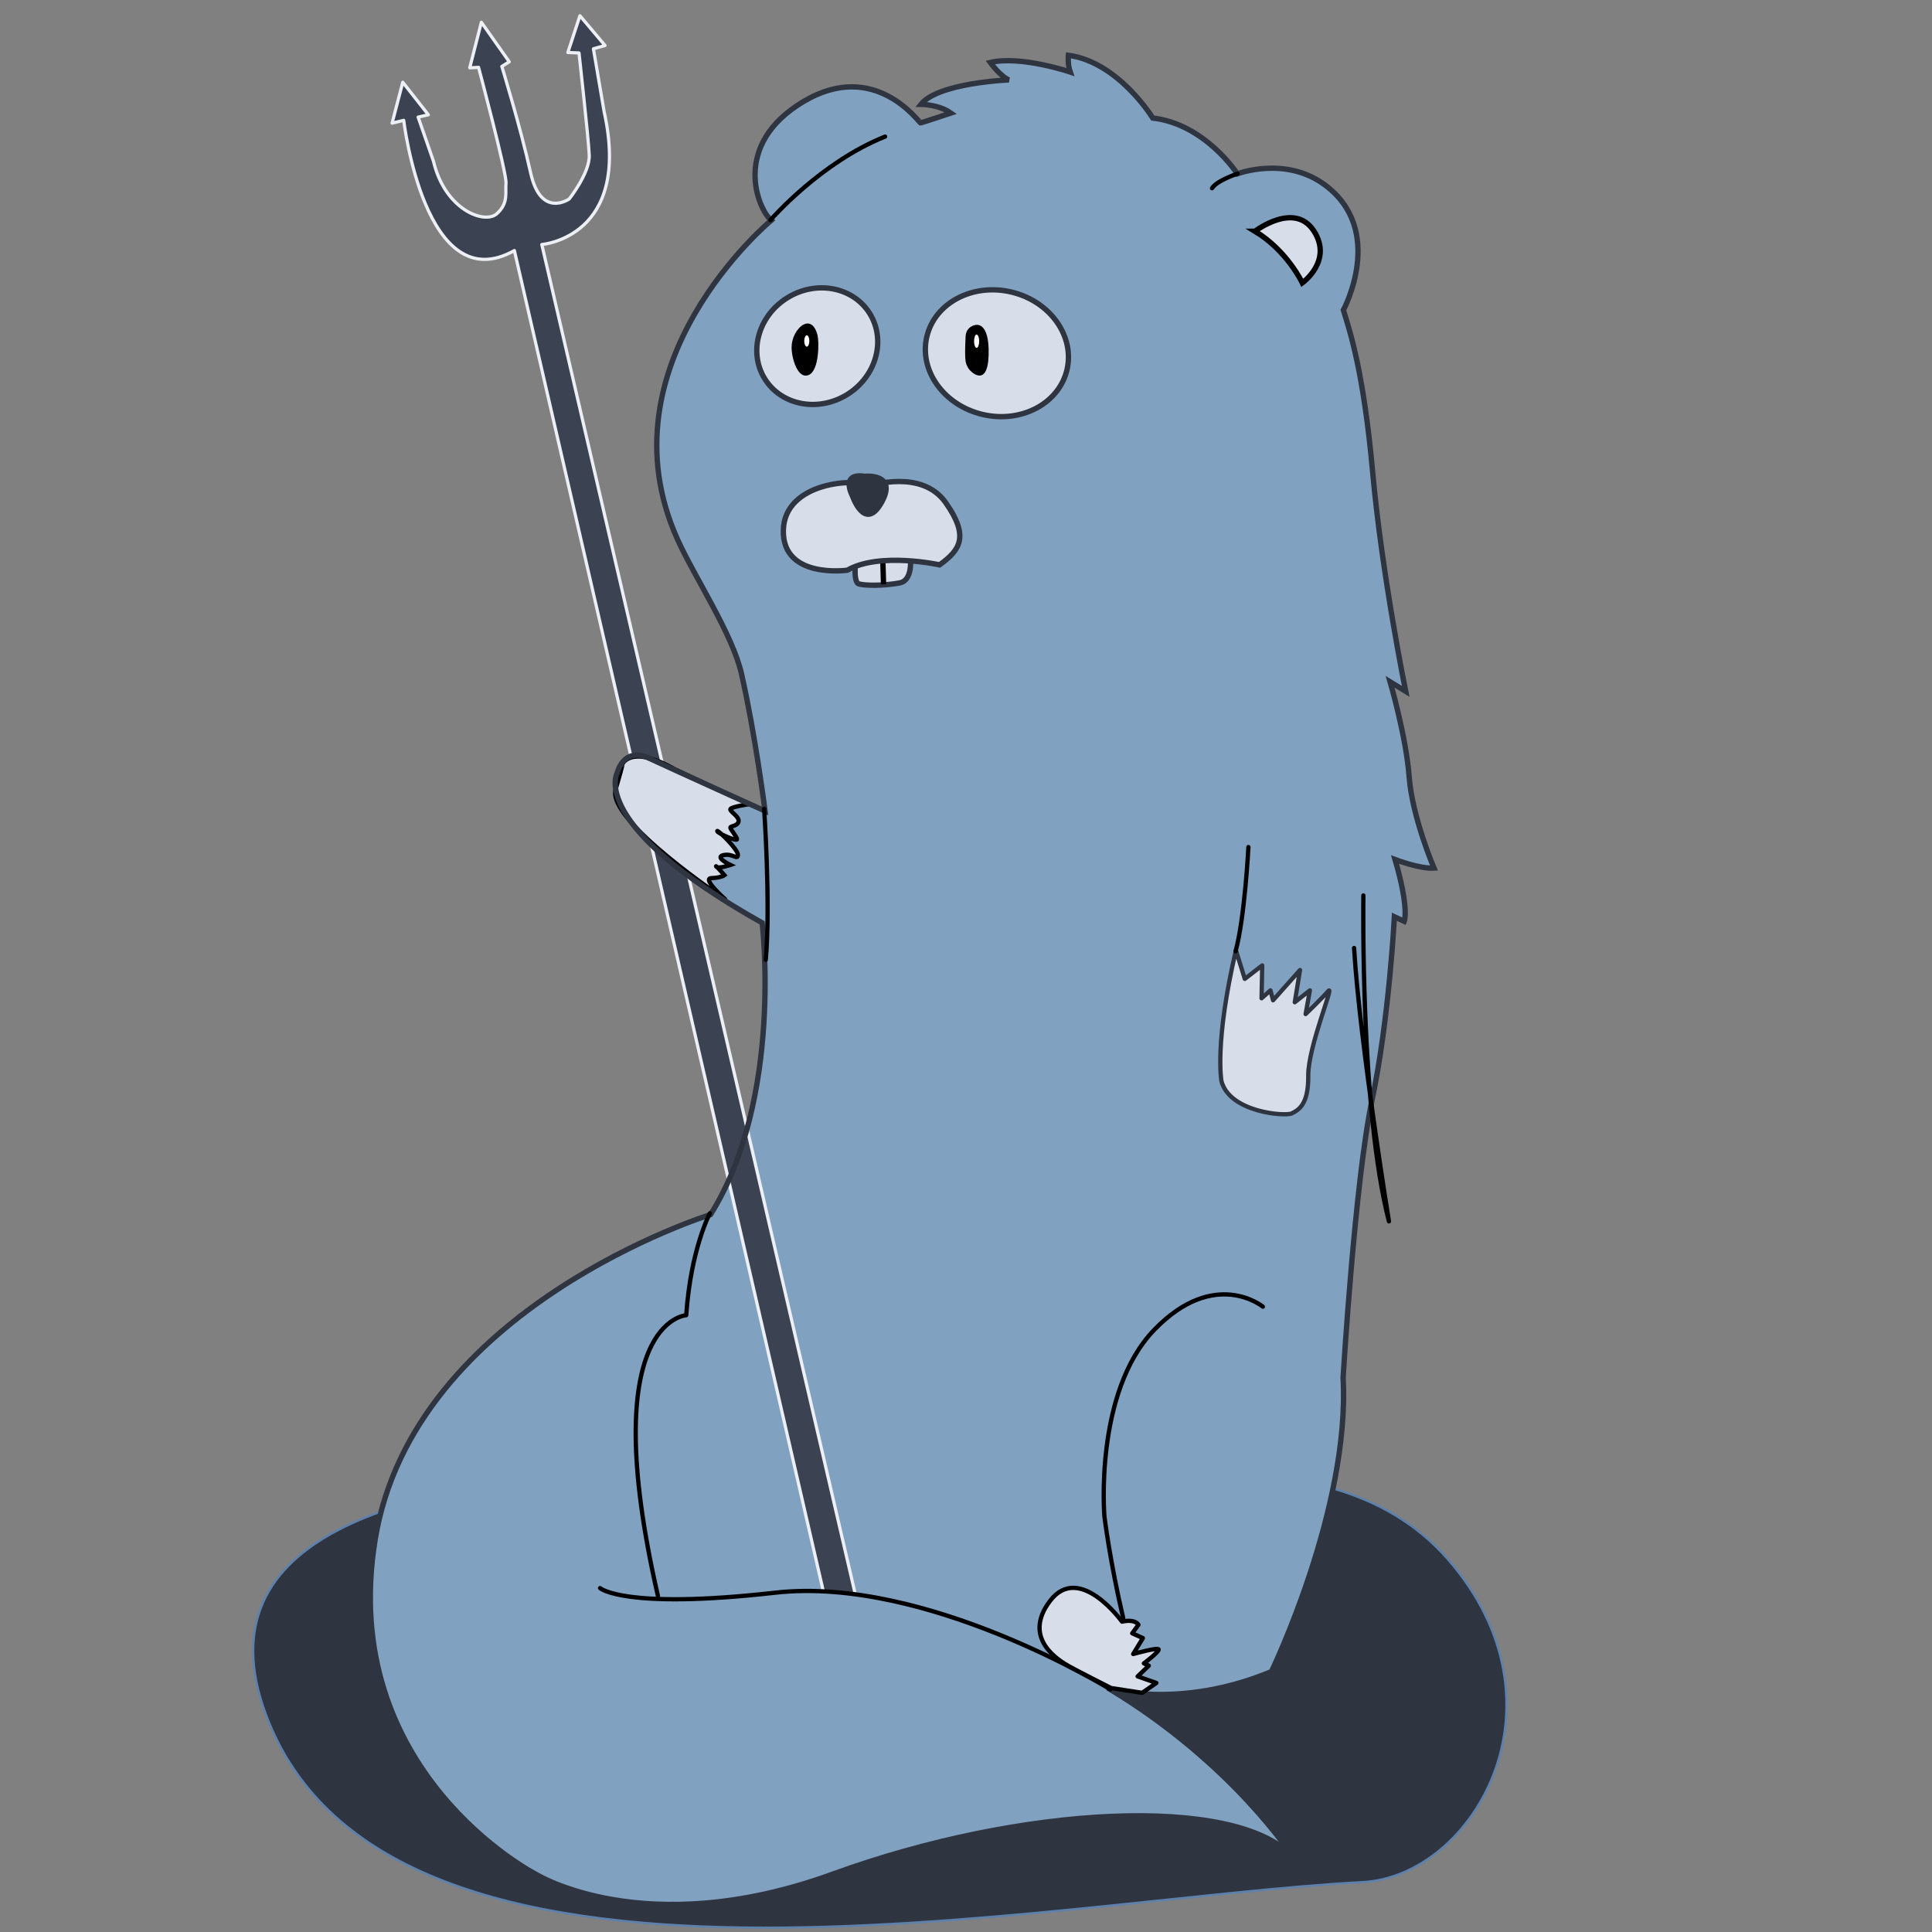 <?xml version="1.0" encoding="UTF-8" standalone="no"?>
<!-- Created with Inkscape (http://www.inkscape.org/) -->

<svg
   width="512"
   height="512"
   viewBox="0 0 512 512"
   version="1.1"
   id="svg1"
   xml:space="preserve"
   inkscape:version="1.4.2 (ebf0e940d0, 2025-05-08)"
   sodipodi:docname="GoToHell-Icon-small.svg"
   xmlns:inkscape="http://www.inkscape.org/namespaces/inkscape"
   xmlns:sodipodi="http://sodipodi.sourceforge.net/DTD/sodipodi-0.dtd"
   xmlns="http://www.w3.org/2000/svg"
   xmlns:svg="http://www.w3.org/2000/svg"><rect x="0" y="0" width="512" height="512" fill="#808080" stroke="none"/><sodipodi:namedview
     id="namedview1"
     pagecolor="#ffffff"
     bordercolor="#999999"
     borderopacity="1"
     inkscape:showpageshadow="2"
     inkscape:pageopacity="0"
     inkscape:pagecheckerboard="0"
     inkscape:deskcolor="#d1d1d1"
     inkscape:document-units="px"
     inkscape:zoom="1.4375"
     inkscape:cx="-264.69565"
     inkscape:cy="215.65217"
     inkscape:window-width="3348"
     inkscape:window-height="1388"
     inkscape:window-x="0"
     inkscape:window-y="0"
     inkscape:window-maximized="1"
     inkscape:current-layer="svg1" /><defs
     id="defs1"><inkscape:path-effect
       effect="fillet_chamfer"
       id="path-effect14"
       is_visible="true"
       lpeversion="1"
       nodesatellites_param="F,0,0,1,0,0,0,1 @ F,0,0,1,0,0,0,1 @ F,0,0,1,0,0,0,1 @ F,0,0,1,0,0,0,1 @ F,0,0,1,0,0,0,1 @ F,0,0,1,0,0,0,1 @ F,0,0,1,0,0,0,1 @ F,0,0,1,0,0,0,1 @ F,0,0,1,0,0,0,1 @ F,0,0,1,0,0,0,1 @ F,0,0,1,0,0,0,1 @ F,0,0,1,0,0,0,1 @ F,0,0,1,0,0,0,1 @ F,0,0,1,0,0,0,1 @ F,0,0,1,0,0,0,1 @ F,0,0,1,0,0,0,1 @ F,0,0,1,0,0,0,1 @ F,0,0,1,0,0,0,1 @ F,0,0,1,0,0,0,1 @ F,0,0,1,0,0,0,1 @ F,0,0,1,0,0,0,1 @ F,0,0,1,0,0,0,1 @ F,0,0,1,0,0,0,1 @ F,0,0,1,0,0,0,1 @ F,0,0,1,0,0,0,1 @ F,0,0,1,0,14.063,0,1 @ F,0,0,1,0,0,0,1 @ F,0,0,1,0,0,0,1 @ F,0,0,1,0,0,0,1 @ F,0,0,1,0,0,0,1 @ F,0,0,1,0,0,0,1 @ F,0,0,1,0,0,0,1 @ F,0,0,1,0,0,0,1 @ F,0,0,1,0,0,0,1 @ F,0,0,1,0,0,0,1"
       radius="0"
       unit="px"
       method="auto"
       mode="F"
       chamfer_steps="1"
       flexible="false"
       use_knot_distance="true"
       apply_no_radius="true"
       apply_with_radius="true"
       only_selected="false"
       hide_knots="false" /><inkscape:path-effect
       effect="fillet_chamfer"
       id="path-effect2"
       is_visible="true"
       lpeversion="1"
       nodesatellites_param="F,0,0,1,0,0,0,1 @ F,0,0,1,0,0,0,1 @ F,0,0,1,0,0,0,1 @ F,0,0,1,0,0,0,1 @ F,0,0,1,0,0,0,1 @ F,0,0,1,0,0,0,1 @ F,0,0,1,0,0,0,1 @ F,0,0,1,0,0,0,1 @ F,0,0,1,0,0,0,1 @ F,0,0,1,0,0,0,1 @ F,0,0,1,0,0,0,1 @ F,0,0,1,0,0,0,1 @ F,0,0,1,0,0,0,1 @ F,0,0,1,0,0,0,1 @ F,0,0,1,0,0,0,1 @ F,0,0,1,0,0,0,1 @ F,0,0,1,0,0,0,1 @ F,0,0,1,0,0,0,1 @ F,0,0,1,0,0,0,1 @ F,0,0,1,0,0,0,1 @ F,0,0,1,0,0,0,1 @ F,0,0,1,0,0,0,1 @ F,0,0,1,0,0,0,1 @ F,0,0,1,0,0,0,1 @ F,0,0,1,0,0,0,1 @ F,0,0,1,0,14.063,0,1 @ F,0,0,1,0,0,0,1 @ F,0,0,1,0,0,0,1 @ F,0,0,1,0,0,0,1 @ F,0,0,1,0,0,0,1 @ F,0,0,1,0,0,0,1 @ F,0,0,1,0,0,0,1 @ F,0,0,1,0,0,0,1 @ F,0,0,1,0,0,0,1 @ F,0,0,1,0,0,0,1"
       radius="0"
       unit="px"
       method="auto"
       mode="F"
       chamfer_steps="1"
       flexible="false"
       use_knot_distance="true"
       apply_no_radius="true"
       apply_with_radius="true"
       only_selected="false"
       hide_knots="false" /><inkscape:path-effect
       effect="fillet_chamfer"
       id="path-effect1"
       is_visible="true"
       lpeversion="1"
       nodesatellites_param="F,0,0,1,0,0,0,1 @ F,0,0,1,0,0,0,1 @ F,0,0,1,0,0,0,1 @ F,0,0,1,0,0,0,1 @ F,0,0,1,0,0,0,1 @ F,0,0,1,0,0,0,1 @ F,0,0,1,0,0,0,1 @ F,0,0,1,0,0,0,1 @ F,0,0,1,0,0,0,1 @ F,0,0,1,0,0,0,1 @ F,0,0,1,0,0,0,1 @ F,0,0,1,0,0,0,1 @ F,0,0,1,0,0,0,1 @ F,0,0,1,0,0,0,1 @ F,0,0,1,0,0,0,1 @ F,0,0,1,0,0,0,1 @ F,0,0,1,0,0,0,1 @ F,0,0,1,0,0,0,1 @ F,0,0,1,0,0,0,1 @ F,0,0,1,0,0,0,1 @ F,0,0,1,0,0,0,1 @ F,0,0,1,0,0,0,1 @ F,0,0,1,0,0,0,1 @ F,0,0,1,0,0,0,1 @ F,0,0,1,0,0,0,1 @ F,0,0,1,0,0,0,1"
       radius="0"
       unit="px"
       method="auto"
       mode="F"
       chamfer_steps="1"
       flexible="false"
       use_knot_distance="true"
       apply_no_radius="true"
       apply_with_radius="true"
       only_selected="false"
       hide_knots="false" /></defs><g
     inkscape:groupmode="layer"
     id="layer16"
     inkscape:label="Gate"
     style="display:none;opacity:1;stroke:#2e3440;stroke-opacity:1"><g
       inkscape:groupmode="layer"
       id="layer18"
       inkscape:label="Background"
       style="display:inline"><path
         style="opacity:1;fill:#2e3440;fill-opacity:1;stroke:#5e81ac;stroke-width:0.1;stroke-linecap:round;stroke-linejoin:round;stroke-opacity:1"
         d="m 159.304,56.696 c 0,-1.391 99.478,-29.913 99.478,-29.913 l 116.87,36.174 41.391,97.391 -16,295.652 -300.174,-4.87 c 0,0 0,-119.304 0.696,-131.13 0.696,-11.826 2.783,-236.174 2.783,-236.174 z"
         id="path29"
         sodipodi:nodetypes="ccccccscc" /></g><g
       inkscape:groupmode="layer"
       id="layer11"
       inkscape:label="Inner Gate"
       style="display:inline;opacity:1;stroke:#b48ead;stroke-width:0.7;stroke-dasharray:none;stroke-opacity:1"><path
         style="opacity:1;fill:none;fill-opacity:1;stroke:#b48ead;stroke-width:0.7;stroke-dasharray:none;stroke-opacity:1"
         d="m 382.576,395.734 -4.55,-295.755 c 0,0 -53.74,-60.627 -124.328,-60.627 -70.588,0 -121.868,60.504 -121.868,60.504 L 128.14,396.964"
         id="path49" /><path
         style="opacity:1;fill:none;fill-opacity:1;stroke:#b48ead;stroke-width:0.7;stroke-dasharray:none;stroke-opacity:1"
         d="M 372.957,439.565 371.436,99.776 c 0,0 -66.335,-53.046 -117.615,-53.046 -51.281,0 -115.474,54.724 -115.474,54.724 l -2.091,339.165"
         id="path50"
         sodipodi:nodetypes="ccscc" /><path
         style="opacity:1;fill:none;fill-opacity:1;stroke:#b48ead;stroke-width:0.7;stroke-dasharray:none;stroke-opacity:1"
         d="m 366.097,96.167 c -1.107,0 -51.895,-5.78 -63.701,-37.63"
         id="path51" /><path
         style="opacity:1;fill:none;fill-opacity:1;stroke:#b48ead;stroke-width:0.7;stroke-dasharray:none;stroke-opacity:1"
         d="m 318.26,66.161 -11.437,0.615"
         id="path52" /><path
         style="opacity:1;fill:none;fill-opacity:1;stroke:#b48ead;stroke-width:0.7;stroke-dasharray:none;stroke-opacity:1"
         d="m 327.975,71.449 -9.223,7.133"
         id="path53" /><path
         style="opacity:1;fill:none;fill-opacity:1;stroke:#b48ead;stroke-width:0.7;stroke-dasharray:none;stroke-opacity:1"
         d="m 340.764,78.704 -0.615,10.699"
         id="path54" /><path
         style="opacity:1;fill:none;fill-opacity:1;stroke:#b48ead;stroke-width:0.7;stroke-dasharray:none;stroke-opacity:1"
         d="m 352.57,86.451 5.042,7.87"
         id="path55" /><path
         style="opacity:1;fill:none;fill-opacity:1;stroke:#b48ead;stroke-width:0.7;stroke-dasharray:none;stroke-opacity:1"
         d="m 253.575,33.572 -1.599,108.341"
         id="path56" /><path
         style="opacity:1;fill:none;fill-opacity:1;stroke:#b48ead;stroke-width:0.7;stroke-dasharray:none;stroke-opacity:1"
         d="m 217.912,140.806 c 0,-0.615 -15.003,-12.666 -5.042,-43.902 9.961,-31.236 39.844,-20.66 39.844,-20.66 0,0 26.44,-9.838 40.459,19.184 14.019,29.022 -6.026,46.362 -6.026,46.362"
         id="path57" /><path
         style="opacity:1;fill:none;fill-opacity:1;stroke:#b48ead;stroke-width:0.7;stroke-dasharray:none;stroke-opacity:1"
         d="m 260.584,133.305 c 0,0 -11.437,-14.019 -1.107,-22.136 10.33,-8.116 21.767,23.611 21.767,23.611"
         id="path58" /><path
         style="opacity:1;fill:none;fill-opacity:1;stroke:#b48ead;stroke-width:0.7;stroke-dasharray:none;stroke-opacity:1"
         d="m 225.167,135.764 c 0,0 3.522,-25.246 19.43,-22.996 12.175,1.722 -4.304,26.317 -4.304,26.317"
         id="path59"
         sodipodi:nodetypes="csc" /><path
         style="opacity:1;fill:none;fill-opacity:1;stroke:#b48ead;stroke-width:0.7;stroke-dasharray:none;stroke-opacity:1"
         d="m 242.999,112.03 c 0,0 9.469,-6.395 9.469,-15.372 0,0 0.615,6.887 6.149,14.019"
         id="path60" /><path
         style="opacity:1;fill:none;fill-opacity:1;stroke:#b48ead;stroke-width:0.7;stroke-dasharray:none;stroke-opacity:1"
         d="m 138.957,101.13 c 0,0 48.261,-3.13 67.826,-42.783"
         id="path61" /><path
         style="opacity:1;fill:none;fill-opacity:1;stroke:#b48ead;stroke-width:0.7;stroke-dasharray:none;stroke-opacity:1"
         d="m 181.043,71.652 11.13,5.913"
         id="path62" /><path
         style="opacity:1;fill:none;fill-opacity:1;stroke:#b48ead;stroke-width:0.7;stroke-dasharray:none;stroke-opacity:1"
         d="m 196.435,63.304 7.652,-0.783"
         id="path63" /><path
         style="opacity:1;fill:none;fill-opacity:1;stroke:#b48ead;stroke-width:0.7;stroke-dasharray:none;stroke-opacity:1"
         d="m 168.087,79.565 1.043,12.696"
         id="path64" /><path
         style="opacity:1;fill:none;fill-opacity:1;stroke:#b48ead;stroke-width:0.7;stroke-dasharray:none;stroke-opacity:1"
         d="m 156.261,87.652 -5.391,11.13"
         id="path65" /><path
         style="opacity:1;fill:none;fill-opacity:1;stroke:#b48ead;stroke-width:0.7;stroke-dasharray:none;stroke-opacity:1"
         d="m 209.565,112.87 c 0,0 -13.391,-24.783 -2,-54.87 0,0 1.13,12.696 13.043,24.087"
         id="path66" /><path
         style="opacity:1;fill:none;fill-opacity:1;stroke:#b48ead;stroke-width:0.7;stroke-dasharray:none;stroke-opacity:1"
         d="m 298,111.13 c 0,0 9.913,-20.348 3.304,-53.13 0,0 -3.913,17.13 -16.087,25.478"
         id="path67" /><path
         style="opacity:1;fill:none;fill-opacity:1;stroke:#b48ead;stroke-width:0.7;stroke-dasharray:none;stroke-opacity:1"
         d="m 262.957,47.478 c 0,0 -2.522,8.957 5.304,16 0,0 -5.478,3.913 -8.348,10.957"
         id="path68" /><path
         style="opacity:1;fill:none;fill-opacity:1;stroke:#b48ead;stroke-width:0.7;stroke-dasharray:none;stroke-opacity:1"
         d="m 268.174,63.478 c 0,0 22.087,4.087 26.348,8.696"
         id="path69" /><path
         style="opacity:1;fill:none;fill-opacity:1;stroke:#b48ead;stroke-width:0.7;stroke-dasharray:none;stroke-opacity:1"
         d="m 285.217,67.478 c 0,0 -5.217,-4.435 -5.217,-8.783 0,-4.348 5.391,-2.957 5.391,-2.957 0,0 2.957,0.348 3.304,3.739 0.348,3.391 -3.043,2.696 -3.043,2.696 0,0 -3.391,-1.043 -0.783,-3.565"
         id="path70" /><path
         style="opacity:1;fill:none;fill-opacity:1;stroke:#b48ead;stroke-width:0.7;stroke-dasharray:none;stroke-opacity:1"
         d="M 288.609,68.87 C 288.014,68.844 278.905,66.774 275.826,74 c 0,0 -0.087,5.391 4.957,3.217 5.043,-2.174 0.87,-4.348 0.87,-4.348 0,0 -2.609,-0.348 -3.043,1.217"
         id="path71"
         sodipodi:nodetypes="ccscc" /><path
         style="opacity:1;fill:none;fill-opacity:1;stroke:#b48ead;stroke-width:0.7;stroke-dasharray:none;stroke-opacity:1"
         d="m 243.652,47.304 c 0,0 2.435,8.087 -6.261,16.957 0,0 6.957,2.435 8.435,10.261"
         id="path72"
         sodipodi:nodetypes="ccc" /><path
         style="opacity:1;fill:none;fill-opacity:1;stroke:#b48ead;stroke-width:0.7;stroke-dasharray:none;stroke-opacity:1"
         d="m 237.391,64.348 c 0,0 -19.043,3.913 -23.913,7.913"
         id="path73" /><path
         style="opacity:1;fill:none;fill-opacity:1;stroke:#b48ead;stroke-width:0.7;stroke-dasharray:none;stroke-opacity:1"
         d="m 222.261,57.826 c 0,0 5.13,2.696 -0.609,4 -5.739,1.304 -2.435,-10.522 3.826,-5.652 6.261,4.87 -5.304,12.609 -5.304,12.609 0,0 11.217,-1.739 11.304,5.304 0.087,7.043 -9.652,1.043 -3.478,-1.13"
         id="path74" /><path
         style="opacity:1;fill:none;fill-opacity:1;stroke:#b48ead;stroke-width:0.7;stroke-dasharray:none;stroke-opacity:1"
         d="m 371.385,212.993 c 0,0 -30.498,-54.847 -0.492,-112.399"
         id="path75" /><path
         style="opacity:1;fill:none;fill-opacity:1;stroke:#b48ead;stroke-width:0.7;stroke-dasharray:none;stroke-opacity:1"
         d="M 371.217,134.174 363.391,118.696"
         id="path76" /><path
         style="opacity:1;fill:none;fill-opacity:1;stroke:#b48ead;stroke-width:0.7;stroke-dasharray:none;stroke-opacity:1"
         d="m 371.391,148.174 -12.696,-7.826"
         id="path77" /><path
         style="opacity:1;fill:none;fill-opacity:1;stroke:#b48ead;stroke-width:0.7;stroke-dasharray:none;stroke-opacity:1"
         d="m 371.304,158.174 -12.87,9.043"
         id="path78" /><path
         style="opacity:1;fill:none;fill-opacity:1;stroke:#b48ead;stroke-width:0.7;stroke-dasharray:none;stroke-opacity:1"
         d="m 371.391,176.783 -7.478,16.87"
         id="path79" /><path
         style="opacity:1;fill:none;fill-opacity:1;stroke:#b48ead;stroke-width:0.7;stroke-dasharray:none;stroke-opacity:1"
         d="m 372.369,437.914 c 0,0 -34.629,-57.393 -0.021,-121.914"
         id="path80" /><path
         style="opacity:1;fill:none;fill-opacity:1;stroke:#b48ead;stroke-width:0.7;stroke-dasharray:none;stroke-opacity:1"
         d="m 372.348,351.217 -9.565,-13.13"
         id="path81" /><path
         style="opacity:1;fill:none;fill-opacity:1;stroke:#b48ead;stroke-width:0.7;stroke-dasharray:none;stroke-opacity:1"
         d="m 372.261,365.217 -14.348,-4.957"
         id="path82" /><path
         style="opacity:1;fill:none;fill-opacity:1;stroke:#b48ead;stroke-width:0.7;stroke-dasharray:none;stroke-opacity:1"
         d="m 372.261,377.478 -14.87,5.652"
         id="path83" /><path
         style="opacity:1;fill:none;fill-opacity:1;stroke:#b48ead;stroke-width:0.7;stroke-dasharray:none;stroke-opacity:1"
         d="m 372.435,394.087 -9.739,18.87"
         id="path84" /><path
         style="opacity:1;fill:none;fill-opacity:1;stroke:#b48ead;stroke-width:0.7;stroke-dasharray:none;stroke-opacity:1"
         d="m 136.01,437.422 c 0,0 33.555,-76.727 1.381,-108.553 0,0 40.87,-55.826 0.522,-105.565 0,0 36.174,-52 0.522,-122.087"
         id="path85" /><path
         style="opacity:1;fill:none;fill-opacity:1;stroke:#b48ead;stroke-width:0.7;stroke-dasharray:none;stroke-opacity:1"
         d="m 136.871,358.841 10.699,-11.437"
         id="path86" /><path
         style="opacity:1;fill:none;fill-opacity:1;stroke:#b48ead;stroke-width:0.7;stroke-dasharray:none;stroke-opacity:1"
         d="m 136.871,371.016 14.142,-1.107"
         id="path87" /><path
         style="opacity:1;fill:none;fill-opacity:1;stroke:#b48ead;stroke-width:0.7;stroke-dasharray:none;stroke-opacity:1"
         d="m 136.625,385.404 11.437,3.935"
         id="path88" /><path
         style="opacity:1;fill:none;fill-opacity:1;stroke:#b48ead;stroke-width:0.7;stroke-dasharray:none;stroke-opacity:1"
         d="m 136.625,399.915 5.903,16.725"
         id="path89" /><path
         style="opacity:1;fill:none;fill-opacity:1;stroke:#b48ead;stroke-width:0.7;stroke-dasharray:none;stroke-opacity:1"
         d="m 137.24,298.829 7.993,15.864"
         id="path90" /><path
         style="opacity:1;fill:none;fill-opacity:1;stroke:#b48ead;stroke-width:0.7;stroke-dasharray:none;stroke-opacity:1"
         d="m 136.994,284.195 16.848,5.534"
         id="path91"
         sodipodi:nodetypes="cc" /><path
         style="opacity:1;fill:none;fill-opacity:1;stroke:#b48ead;stroke-width:0.7;stroke-dasharray:none;stroke-opacity:1"
         d="m 136.994,268.332 17.462,-8.485"
         id="path92" /><path
         style="opacity:1;fill:none;fill-opacity:1;stroke:#b48ead;stroke-width:0.7;stroke-dasharray:none;stroke-opacity:1"
         d="M 137.363,252.222 148.185,239.433"
         id="path93" /><path
         style="opacity:1;fill:none;fill-opacity:1;stroke:#b48ead;stroke-width:0.7;stroke-dasharray:none;stroke-opacity:1"
         d="m 137.486,185.078 9.1,19.553"
         id="path94" /><path
         style="opacity:1;fill:none;fill-opacity:1;stroke:#b48ead;stroke-width:0.7;stroke-dasharray:none;stroke-opacity:1"
         d="m 137.978,168.476 14.757,7.256"
         id="path95" /><g
         inkscape:groupmode="layer"
         id="layer2"
         inkscape:label="Background"
         style="opacity:1;stroke:#b48ead;stroke-opacity:1" /><path
         style="opacity:1;fill:none;fill-opacity:1;stroke:#b48ead;stroke-width:0.7;stroke-dasharray:none;stroke-opacity:1"
         d="m 137.855,155.563 15.372,-6.149"
         id="path96" /><path
         style="opacity:1;fill:none;fill-opacity:1;stroke:#b48ead;stroke-width:0.7;stroke-dasharray:none;stroke-opacity:1"
         d="m 137.978,143.389 9.592,-19.061"
         id="path97" /><path
         style="opacity:1;fill:none;fill-opacity:1;stroke:#b48ead;stroke-width:0.7;stroke-dasharray:none;stroke-opacity:1"
         d="M 161.826,96.087 164.87,372"
         id="path98" /><path
         style="opacity:1;fill:none;fill-opacity:1;stroke:#b48ead;stroke-width:0.7;stroke-dasharray:none;stroke-opacity:1"
         d="M 186.087,82.609 V 355.304"
         id="path99" /><path
         style="display:inline;opacity:1;fill:none;fill-opacity:1;stroke:#b48ead;stroke-width:0.7;stroke-dasharray:none;stroke-opacity:1"
         d="m 205.217,101.391 -3.304,255.826"
         id="path100"
         sodipodi:nodetypes="cc" /><path
         style="opacity:1;fill:none;fill-opacity:1;stroke:#b48ead;stroke-width:0.7;stroke-dasharray:none;stroke-opacity:1"
         d="M 301.739,97.217 V 186.43"
         id="path101" /><path
         style="opacity:1;fill:none;fill-opacity:1;stroke:#b48ead;stroke-width:0.7;stroke-dasharray:none;stroke-opacity:1"
         d="m 323.043,81.913 -2.609,71.826"
         id="path102" /><path
         style="opacity:1;fill:none;fill-opacity:1;stroke:#b48ead;stroke-width:0.7;stroke-dasharray:none;stroke-opacity:1"
         d="M 348.261,92.696 337.652,386.522"
         id="path103" /><path
         style="opacity:1;fill:none;fill-opacity:1;stroke:#b48ead;stroke-width:0.7;stroke-dasharray:none;stroke-opacity:1"
         d="m 372.174,438.522 c -14.696,-17.739 -53.565,-20 -53.565,-20 5.304,-32.435 37.913,-32 38.435,-31.913 l -4.435,-4.435 -3.304,4.522 -4.522,-2.522 -2.087,4.609 -4.783,-2.174 -1.478,5.043 H 330 l -0.435,4.783 -5.043,0.348 0.435,4.87 -5.391,0.957 1.304,5.652 -4,0.261 2.087,4 -3.739,1.304 3.043,4.435"
         id="path104" /><path
         style="opacity:1;fill:none;fill-opacity:1;stroke:#b48ead;stroke-width:0.7;stroke-linejoin:round;stroke-dasharray:none;stroke-opacity:1"
         d="m 357.217,408.696 c 2.957,8.087 14.087,28.087 14.087,28.087 l -23.043,-35.826 0.783,-5.043 -5.217,-1.913 0.087,5.565 4.348,1.391"
         id="path105" /><path
         style="opacity:1;fill:none;fill-opacity:1;stroke:#b48ead;stroke-width:0.7;stroke-linecap:round;stroke-linejoin:round;stroke-dasharray:none;stroke-opacity:1"
         d="m 348.609,411.913 22.609,25.304 c 0,0 -30.435,-26.609 -32.696,-28.348 l -1.391,-5.304 -5.652,0.783 1.304,4.696 5.739,-0.174"
         id="path106" /><path
         style="opacity:1;fill:none;fill-opacity:1;stroke:#b48ead;stroke-width:0.7;stroke-dasharray:none;stroke-opacity:1"
         d="m 371.13,436.957 c 0,0 -21.478,-16.957 -28.783,-18.957"
         id="path107" /><circle
         style="opacity:1;fill:none;fill-opacity:1;stroke:#b48ead;stroke-width:0.7;stroke-linecap:round;stroke-linejoin:round;stroke-dasharray:none;stroke-opacity:1"
         id="path108"
         cx="356.261"
         cy="407.391"
         r="1.652" /><circle
         style="opacity:1;fill:none;fill-opacity:1;stroke:#b48ead;stroke-width:0.7;stroke-linecap:round;stroke-linejoin:round;stroke-dasharray:none;stroke-opacity:1"
         id="path109"
         cx="347.739"
         cy="410.348"
         r="1.652" /><circle
         style="opacity:1;fill:none;fill-opacity:1;stroke:#b48ead;stroke-width:0.7;stroke-linecap:round;stroke-linejoin:round;stroke-dasharray:none;stroke-opacity:1"
         id="path110"
         cx="341.13"
         cy="417.13"
         r="1.478" /></g><g
       inkscape:groupmode="layer"
       id="layer17"
       inkscape:label="Left"
       style="stroke:#2e3440;stroke-opacity:1"><g
         inkscape:groupmode="layer"
         id="layer10"
         inkscape:label="Torch"
         style="opacity:1;stroke:#2e3440;stroke-opacity:1"><path
           style="opacity:1;fill:#d8dee9;fill-opacity:1;stroke:none;stroke-width:0.5;stroke-dasharray:none;stroke-opacity:1"
           d="m 45.255,170.997 c 0,0 6.272,19.061 -9.1,26.87 0,0 -9.469,9.223 -14.818,-2.152 0,0 -2.275,-2.398 -0.184,-12.605 0,0 1.23,-7.501 -4.919,-10.945 -6.149,-3.443 -4.489,-11.929 -4.489,-11.929 0,0 1.722,6.579 8.854,8.424 0,0 -2.214,-5.718 -0.738,-7.747 0,0 5.534,4.735 2.644,-3.382 0,0 5.472,-7.993 4.366,-12.052 0,0 1.353,-0.123 1.66,4.243 0.307,4.366 0.061,8.362 6.395,13.835 6.333,5.472 6.333,14.019 6.333,14.019 0,0 1.599,-0.369 3.997,-6.579 z"
           id="path46"
           sodipodi:nodetypes="ccccsccccc"
           inkscape:label="flame" /><path
           style="opacity:1;fill:#eceff4;fill-opacity:1;stroke:#81a1c1;stroke-width:0.5;stroke-dasharray:none;stroke-opacity:1"
           d="m 38.457,196.087 c 0,0 0.826,-4.304 -0.217,-7.152 0,0 -0.217,2.043 -1.761,3.065 0,0 -1.043,-6.065 -5.913,-5.239 0,0 2.217,3.261 -0.13,6.783 -2.348,3.522 3.413,6.261 3.413,6.261 z"
           id="path47"
           inkscape:label="inner flame" /><path
           style="opacity:1;fill:#434c5e;fill-opacity:1;stroke:#2e3440;stroke-width:0.5;stroke-dasharray:none;stroke-opacity:1"
           d="m 61.565,250.087 c 0,0 -10.348,-21.913 -10.348,-27.043 0,-5.13 -11.652,-27.478 -11.652,-27.478 0,0 -6,1.391 -8.609,5.13 0,0 17.739,36.087 30.609,49.391 z"
           id="path45"
           inkscape:label="stick" /></g><g
         inkscape:groupmode="layer"
         id="layer5"
         inkscape:label="Left Spike"
         style="opacity:1;stroke:#2e3440;stroke-opacity:1"><path
           style="opacity:1;fill:#4c566a;fill-opacity:1;stroke:#2e3440;stroke-opacity:1"
           d="m 38.609,216.957 -7.378,4.26 7.184,4.147 z"
           id="path30" /><rect
           style="opacity:1;fill:#4c566a;fill-opacity:1;stroke:#2e3440;stroke-opacity:1"
           id="rect30"
           width="30.174"
           height="12.957"
           x="38.174"
           y="214.348" /><g
           inkscape:groupmode="layer"
           id="layer8"
           inkscape:label="Inner circle"
           style="display:inline;stroke:#2e3440;stroke-opacity:1"><circle
             style="display:inline;opacity:1;fill:none;fill-opacity:1;stroke:#88c0d0;stroke-width:0.5;stroke-dasharray:none;stroke-opacity:1"
             id="path31"
             cx="44.87"
             cy="221.565"
             r="2.522"
             inkscape:label="outline" /><circle
             style="display:inline;opacity:1;fill:#ffffff;fill-opacity:1;stroke:#2e3440;stroke-width:0.5;stroke-dasharray:none;stroke-opacity:1"
             id="path32"
             cx="44.901"
             cy="221.555"
             r="0.231"
             inkscape:label="dot" /></g><g
           inkscape:groupmode="layer"
           id="g33"
           inkscape:label="Inner circle"
           transform="translate(7.501)"
           style="display:inline;stroke:#2e3440;stroke-opacity:1"><circle
             style="display:inline;opacity:1;fill:none;fill-opacity:1;stroke:#88c0d0;stroke-width:0.5;stroke-dasharray:none;stroke-opacity:1"
             id="circle32"
             cx="44.87"
             cy="221.565"
             r="2.522"
             inkscape:label="outline" /><circle
             style="display:inline;opacity:1;fill:#ffffff;fill-opacity:1;stroke:#2e3440;stroke-width:0.5;stroke-dasharray:none;stroke-opacity:1"
             id="circle33"
             cx="44.901"
             cy="221.555"
             r="0.231"
             inkscape:label="dot" /></g><g
           inkscape:groupmode="layer"
           id="g35"
           inkscape:label="Inner circle"
           style="display:inline;stroke:#2e3440;stroke-opacity:1"
           transform="translate(15.126)"><circle
             style="display:inline;opacity:1;fill:none;fill-opacity:1;stroke:#88c0d0;stroke-width:0.5;stroke-dasharray:none;stroke-opacity:1"
             id="circle34"
             cx="44.87"
             cy="221.565"
             r="2.522"
             inkscape:label="outline" /><circle
             style="display:inline;opacity:1;fill:#ffffff;fill-opacity:1;stroke:#2e3440;stroke-width:0.5;stroke-dasharray:none;stroke-opacity:1"
             id="circle35"
             cx="44.901"
             cy="221.555"
             r="0.231"
             inkscape:label="dot" /></g></g><rect
         style="opacity:1;fill:#4c566a;fill-opacity:1;stroke:#2e3440;stroke-width:1;stroke-linecap:round;stroke-linejoin:round;stroke-dasharray:none;stroke-opacity:1;paint-order:normal"
         id="rect27"
         width="57.043"
         height="309.565"
         x="66.087"
         y="96"
         inkscape:label="pilar l" /><rect
         style="fill:none;stroke:#2e3440;stroke-opacity:1"
         id="rect3"
         width="12.174"
         height="302.609"
         x="73.043"
         y="97.043" /><rect
         style="fill:none;stroke:#2e3440;stroke-opacity:1"
         id="rect4"
         width="12.87"
         height="305.391"
         x="103.652"
         y="97.391" /><rect
         style="opacity:1;fill:#4c566a;fill-opacity:1;stroke:#2e3440;stroke-width:1;stroke-linecap:round;stroke-linejoin:round;stroke-dasharray:none;stroke-opacity:1;paint-order:normal"
         id="rect25"
         width="80.522"
         height="44"
         x="51.304"
         y="396.522"
         inkscape:label="foundation l" /></g><g
       inkscape:groupmode="layer"
       id="layer9"
       inkscape:label="Torch"
       style="opacity:1;stroke:#2e3440;stroke-opacity:1"><path
         style="opacity:1;fill:#d8dee9;fill-opacity:1;stroke:none;stroke-width:0.5;stroke-dasharray:none;stroke-opacity:1"
         d="m 466.998,196.084 c 0,0 -9.838,-8.608 -5.103,-23.181 l 3.751,5.411 c 0,0 -0.799,-7.194 4.919,-11.621 0,0 1.537,2.582 2.152,0.615 0.615,-1.968 -0.43,-2.705 -0.43,-2.705 0,0 3.197,0.676 6.702,-18.323 0,0 11.191,12.728 7.563,21.828 0,0 2.951,0.307 6.456,-7.809 0,0 -0.523,7.26 -6.149,17.401 -2.977,5.365 -0.092,7.627 -0.615,15.987 -1.092,17.481 -19.246,2.398 -19.246,2.398 z"
         id="path43"
         sodipodi:nodetypes="ccccsccccssc"
         inkscape:label="flame" /><path
         style="opacity:1;fill:#eceff4;fill-opacity:1;stroke:#81a1c1;stroke-width:0.5;stroke-dasharray:none;stroke-opacity:1"
         d="m 467.92,195.869 c 0,0 -0.646,-3.197 1.383,-5.442 0,0 -0.123,1.076 0.83,2.029 0,0 0.338,-4.489 6.241,-6.425 0,0 -1.414,2.244 -1.26,3.812 0,0 -1.015,-0.215 -1.23,0.277 -0.215,0.492 1.506,1.199 1.506,1.199 0,0 3.505,4.366 -0.154,7.655 -3.659,3.29 -7.317,-3.105 -7.317,-3.105 z"
         id="path44"
         inkscape:label="inner flame" /><path
         style="opacity:1;fill:#434c5e;fill-opacity:1;stroke:#2e3440;stroke-width:0.5;stroke-dasharray:none;stroke-opacity:1"
         d="M 445.043,249.043 C 445.304,248.696 467.217,196 467.217,196 c 0,0 7.478,-0.348 9.043,5.304 L 448.696,248.261 447.652,248 l -1.826,1.826 z"
         id="path42"
         inkscape:label="stick" /></g><g
       inkscape:groupmode="layer"
       id="g32"
       inkscape:label="Right"
       style="stroke:#2e3440;stroke-opacity:1"><g
         inkscape:groupmode="layer"
         id="g42"
         inkscape:label="Right Spike"
         style="opacity:1;stroke:#2e3440;stroke-opacity:1"
         transform="matrix(-1,0,0,1,507.847,0.492)"><path
           style="opacity:1;fill:#4c566a;fill-opacity:1;stroke:#2e3440;stroke-opacity:1"
           d="m 38.609,216.957 -7.378,4.26 7.184,4.147 z"
           id="path35" /><rect
           style="opacity:1;fill:#4c566a;fill-opacity:1;stroke:#2e3440;stroke-opacity:1"
           id="rect35"
           width="30.174"
           height="12.957"
           x="38.174"
           y="214.348" /><g
           inkscape:groupmode="layer"
           id="g37"
           inkscape:label="Inner circle"
           style="display:inline;opacity:1;stroke:#2e3440;stroke-opacity:1"><circle
             style="display:inline;opacity:1;fill:none;fill-opacity:1;stroke:#88c0d0;stroke-width:0.5;stroke-dasharray:none;stroke-opacity:1"
             id="circle36"
             cx="44.87"
             cy="221.565"
             r="2.522"
             inkscape:label="outline" /><circle
             style="display:inline;opacity:1;fill:#ffffff;fill-opacity:1;stroke:#2e3440;stroke-width:0.5;stroke-dasharray:none;stroke-opacity:1"
             id="circle37"
             cx="44.901"
             cy="221.555"
             r="0.231"
             inkscape:label="dot" /></g><g
           inkscape:groupmode="layer"
           id="g39"
           inkscape:label="Inner circle"
           transform="translate(7.501)"
           style="display:inline;stroke:#2e3440;stroke-opacity:1"><circle
             style="display:inline;opacity:1;fill:none;fill-opacity:1;stroke:#88c0d0;stroke-width:0.5;stroke-dasharray:none;stroke-opacity:1"
             id="circle38"
             cx="44.87"
             cy="221.565"
             r="2.522"
             inkscape:label="outline" /><circle
             style="display:inline;opacity:1;fill:#ffffff;fill-opacity:1;stroke:#2e3440;stroke-width:0.5;stroke-dasharray:none;stroke-opacity:1"
             id="circle39"
             cx="44.901"
             cy="221.555"
             r="0.231"
             inkscape:label="dot" /></g><g
           inkscape:groupmode="layer"
           id="g41"
           inkscape:label="Inner circle"
           style="display:inline;stroke:#2e3440;stroke-opacity:1"
           transform="translate(15.126)"><circle
             style="display:inline;opacity:1;fill:none;fill-opacity:1;stroke:#88c0d0;stroke-width:0.5;stroke-dasharray:none;stroke-opacity:1"
             id="circle40"
             cx="44.87"
             cy="221.565"
             r="2.522"
             inkscape:label="outline" /><circle
             style="display:inline;opacity:1;fill:#ffffff;fill-opacity:1;stroke:#2e3440;stroke-width:0.5;stroke-dasharray:none;stroke-opacity:1"
             id="circle41"
             cx="44.901"
             cy="221.555"
             r="0.231"
             inkscape:label="dot" /></g></g><rect
         style="opacity:1;fill:#4c566a;fill-opacity:1;stroke:#2e3440;stroke-width:1;stroke-linecap:round;stroke-linejoin:round;stroke-dasharray:none;stroke-opacity:1;paint-order:normal"
         id="rect29"
         width="56.348"
         height="303.304"
         x="386.087"
         y="94.609"
         inkscape:label="pilar r" /><rect
         style="fill:none;stroke:#2e3440;stroke-opacity:1"
         id="rect1"
         width="16.348"
         height="304.696"
         x="389.913"
         y="96" /><rect
         style="fill:none;stroke:#2e3440;stroke-opacity:1"
         id="rect2"
         width="14.609"
         height="302.261"
         x="420.174"
         y="96.348" /><rect
         style="opacity:1;fill:#4c566a;fill-opacity:1;stroke:#2e3440;stroke-width:1;stroke-linecap:round;stroke-linejoin:round;stroke-dasharray:none;stroke-opacity:1;paint-order:normal"
         id="rect28"
         width="77.391"
         height="45.913"
         x="375.652"
         y="395.478"
         inkscape:label="foundation r" /></g><g
       inkscape:groupmode="layer"
       id="layer1"
       inkscape:label="Top"
       style="stroke:#2e3440;stroke-opacity:1"><path
         style="opacity:1;fill:#4c566a;fill-opacity:1;stroke:#2e3440;stroke-opacity:1"
         d="m 385.158,100.348 75.384,-0.123 c 0,0 -0.123,-8.854 7.993,-10.33 0,0 -2.214,-14.019 10.33,-11.068 l 0.369,-2.582 -9.1,-0.246 c 0,0 -7.624,-4.181 -8.854,-12.298 l -13.404,0.246 c 0,0 -1.353,7.993 -7.133,12.543 0,0 -60.917,-69.012 -186.656,-68.491 C 128.348,8.522 69.391,75.304 69.391,75.304 c 0,0 -8.273,-3.856 -9.318,-11.665 L 47.345,63.455 c 0,0 -0.861,6.21 -7.563,11.867 l -12.175,0.307 v 1.906 c 0,0 15.187,-2.828 11.375,12.113 0,0 9.223,0.861 8.116,12.298 l 77.659,-0.492 c 0,0 7.937,-46.672 128.981,-67.541 0,0 98.142,16.174 131.419,66.435 z"
         id="path4"
         sodipodi:nodetypes="cccccccccscccccccc"
         inkscape:label="outline + fill" /><path
         style="opacity:1;fill:none;stroke:#2e3440;stroke-opacity:1"
         d="m 103.565,101.478 c 0,0 17.934,-75.285 149.886,-75.285 C 385.404,26.194 406,100.217 406,100.217"
         id="path25"
         inkscape:label="stroke 1" /><path
         style="opacity:1;fill:none;stroke:#2e3440;stroke-opacity:1"
         d="M 39.905,75.261 85.929,75.046 c 0,0 5.134,-16.817 22.105,-12.943 0,0 2.644,-25.148 27.731,-15.187 0,0 7.932,-20.475 27.915,-12.113 0,0 5.964,-16.725 31.174,-8.178 0,0 13.65,-17.708 32.711,-5.903 0,0 14.941,-13.097 27.177,-4.489 0,0 11.252,-6.702 23.734,3.628 0,0 18.446,-9.715 32.588,6.641 0,0 17.831,-10.76 32.281,8.362 0,0 17.339,-10.822 27.485,10.76 0,0 18.569,-5.534 29.207,15.249 0,0 15.556,-2.582 22.504,15.741 l 47.776,-0.43"
         id="path26"
         inkscape:label="stroke 2" /><path
         style="opacity:1;fill:#d8dee9;fill-opacity:1;stroke:#2e3440;stroke-opacity:1"
         d="m 454.454,63.824 c -0.061,-0.369 -0.307,-14.204 5.042,-17.893 0,0 -6.456,-4.058 -6.456,-9.408 0,0 0.43,3.074 -5.411,9.654 0,0 5.288,8.055 4.858,17.524 z"
         id="path27" /><path
         style="opacity:1;fill:#d8dee9;fill-opacity:1;stroke:#2e3440;stroke-opacity:1"
         d="m 54.539,63.517 c -0.061,-0.369 -0.307,-14.204 5.042,-17.893 0,0 -6.456,-4.058 -6.456,-9.408 0,0 0.43,3.074 -5.411,9.654 0,0 5.288,8.055 4.858,17.524 z"
         id="path28" /></g></g><path
     style="fill:#2e3440;fill-opacity:1;stroke:#5e81ac;stroke-width:0.6;stroke-linecap:round;stroke-linejoin:round"
     d="m 281.367,397.455 c 0,0 68.866,-22.627 102.315,15.741 33.449,38.368 6.843,84.051 -22.627,85.591 C 278.335,503.11 102.42,541.477 70.342,454.024 35.818,359.904 287.762,396.964 287.762,396.964 Z"
     id="path33"
     inkscape:label="shadow"
     sodipodi:nodetypes="cssscc" /><g
     inkscape:groupmode="layer"
     id="layer3"
     inkscape:label="Goopher"
     style="display:inline;opacity:1"
     transform="matrix(1.417,0,0,1.417,-102.358,-166.727)"><path
       style="display:inline;opacity:1;fill:#81a1c1;fill-opacity:1;stroke:none;stroke-opacity:1"
       d="m 279.645,433.487 c 0,0 13.281,3.935 30.375,-3.197 0,0 14.757,-30.498 13.404,-54.97 0,0 2.214,-36.77 5.411,-51.895 3.197,-15.126 4.181,-34.31 4.181,-34.31 l 1.845,0.861 c 0,0 0.984,-2.337 -1.722,-11.56 0,0 4.704,1.783 7.286,1.599 0,0 -4.078,-9.536 -4.643,-17.058 -0.565,-7.522 -3.565,-17.783 -3.565,-17.783 l 2.913,1.783 c 0,0 -4.435,-21.739 -6.174,-40.957 -1.739,-19.217 -4.348,-26.609 -5.478,-30.348 0,0 8.087,-14.979 -3.565,-23.478 -7.391,-5.391 -16.261,-2 -16.261,-2 0,0 -6,-9.304 -15.826,-10.435 0,0 -6.391,-10.478 -15.783,-11.739 0,0 -0.174,1.652 0.348,3.13 0,0 -9.261,-3.13 -14.957,-1.783 0,0 1.87,2.565 3.478,3.261 0,0 -13.217,0.522 -16.435,4.565 0,0 3.286,0.005 5.592,1.634 0,0 -5.418,1.801 -5.657,1.844 -0.239,0.043 -8.5,-12.043 -21.978,-3.957 -13.478,8.087 -8.486,20.011 -5.964,22.185 0,0 -32.353,26.808 -17.506,59.701 3.187,7.061 10.249,17.605 11.959,25.137 2.595,11.429 4.398,25.618 4.398,25.618 0,0 -16.8,-7.599 -21.67,-9.86 -4.87,-2.261 -6,2.783 -6,2.783 0,0 -5.565,9.652 27.13,28 0,0 3.99,32.795 -9.66,54.561 0,0 -55.585,17.217 -62.717,60.75 -7.133,43.533 30.006,62.594 30.006,62.594 0,0 20.414,12.789 55.585,0 35.171,-12.789 75.015,-14.88 85.96,-3.32 0,0 -11.191,-17.462 -34.31,-31.359 z"
       id="path13"
       inkscape:label="goopher outline fill"
       sodipodi:nodetypes="cccsccccsccscsccccccccsscsc"
       inkscape:original-d="m 279.64536,433.4872 c 0,0 13.28131,3.93521 30.37485,-3.19735 0,0 14.75701,-30.49782 13.40428,-54.96987 0,0 2.21356,-36.76955 5.41091,-51.89549 3.19735,-15.12593 4.18115,-34.31005 4.18115,-34.31005 l 1.84463,0.86083 c 0,0 0.9838,-2.33653 -1.72165,-11.55966 0,0 4.70379,1.78314 7.28627,1.59868 0,0 -4.07797,-9.53603 -4.64319,-17.05777 -0.56522,-7.52174 -3.56522,-17.78261 -3.56522,-17.78261 l 2.91305,1.78261 c 0,0 -4.43479,-21.73913 -6.17392,-40.95652 -1.73913,-19.21739 -4.34782,-26.60869 -5.47826,-30.34783 0,0 8.08667,-14.97923 -3.56522,-23.47826 -7.3913,-5.3913 -16.26086,-1.99999 -16.26086,-1.99999 0,0 -6,-9.30435 -15.82609,-10.43479 0,0 -6.39131,-10.47826 -15.78261,-11.73913 0,0 -0.17391,1.65217 0.34783,3.13044 0,0 -9.26087,-3.13044 -14.95653,-1.78261 0,0 1.86957,2.56521 3.47826,3.26087 0,0 -13.21739,0.52174 -16.43478,4.56521 0,0 3.28582,0.005 5.59159,1.63423 0,0 -5.41767,1.80056 -5.65681,1.84403 -0.23913,0.0435 -8.5,-12.04347 -21.97826,-3.95652 -13.47826,8.08696 -8.48571,20.01146 -5.96397,22.18537 0,0 -40.475,33.53871 -10.10625,71.61707 4.78428,5.99885 8.95737,38.83974 8.95737,38.83974 0,0 -16.80019,-7.5987 -21.66976,-9.85957 -4.86956,-2.26087 -6,2.78261 -6,2.78261 0,0 -5.56521,9.65217 27.13044,28 0,0 3.99008,32.7947 -9.66016,54.56129 0,0 -55.58474,17.21651 -62.71729,60.7497 -7.13256,43.53318 30.00592,62.59432 30.00592,62.59432 0,0 20.41387,12.78941 55.58474,0 35.17088,-12.78941 75.01481,-14.87999 85.95959,-3.32033 0,0 -11.19073,-17.46247 -34.31005,-31.35865 z"
       inkscape:path-effect="#path-effect14" /><g
       inkscape:groupmode="layer"
       id="layer12"
       inkscape:label="Tridant"
       style="display:inline;opacity:1"><path
         style="display:inline;opacity:1;fill:#3b4252;fill-opacity:1;stroke:#eceff4;stroke-width:0.6;stroke-linecap:round;stroke-linejoin:round;stroke-dasharray:none;stroke-opacity:1"
         d="M 232.669,417.869 173.565,163.391 c 0,0 16.87,-1.304 11.652,-24.87 l -2,-11.739 2.174,-0.609 -4.696,-5.565 -2.261,6.87 2.087,0.087 c 0,0 1.767,15.899 1.913,19.087 0.152,3.311 -3.739,8.217 -3.739,8.217 0,0 -5.304,3.739 -7.217,-4.87 -1.913,-8.609 -5.391,-19.913 -5.391,-19.913 l 1.391,-0.87 -5.217,-7.391 -2.174,8.522 1.652,-0.087 c 0,0 5.304,19.913 5.13,21.652 -0.174,1.739 0.522,3.739 -1.739,5.739 -2.261,2 -9.652,-0.696 -11.826,-9.826 l -2.87,-8.261 1.913,-0.435 -4.783,-6.087 -2,7.652 2.174,-0.522 c 0,0 4,33.739 20.696,24.348 l 58.348,253.217 z"
         id="path111"
         sodipodi:nodetypes="ccccccccscscccccssccccccccc"
         inkscape:label="Trident outline" /><path
         style="display:inline;opacity:1;fill:#81a1c1;fill-opacity:1;stroke:none;stroke-width:1;stroke-linecap:round;stroke-linejoin:round;stroke-dasharray:none;stroke-opacity:1"
         d="m 220.304,416.826 c 0.304,0 1.043,-3.261 19.652,0.522 18.609,3.783 -16.957,6.087 -16.957,6.087 0,0 -6.957,1.304 -2.696,-6.609 z"
         id="path112"
         inkscape:label="overlap fur" /></g><g
       inkscape:groupmode="layer"
       id="g14"
       inkscape:label="left hand"
       style="display:inline;opacity:1"><path
         style="display:inline;opacity:1;fill:#d8dee9;fill-opacity:1;stroke:#000000;stroke-width:0.8;stroke-dasharray:none;stroke-opacity:1"
         d="m 212.337,268.054 c 0,0 -3.32,0.492 -3.505,0.922 -0.184,0.43 1.66,1.353 1.537,2.275 -0.123,0.922 -1.476,0.861 -1.537,1.168 -0.061,0.307 1.291,1.783 1.23,2.214 -0.061,0.43 -3.689,-1.168 -3.689,-1.537 0,-0.369 3.997,3.505 3.874,4.489 -0.123,0.984 -0.922,-0.369 -2.705,0 -1.783,0.369 1.291,1.845 1.291,1.845 0,0 -2.337,0.799 -2.644,0.307 -0.307,-0.492 1.537,1.599 1.537,1.599 0,0 -0.615,0.492 -2.459,0.553 -1.845,0.061 2.705,4.058 2.705,4.058 0,0 -22.32,-14.819 -20.598,-20.66 1.722,-5.841 1.168,-4.55 1.168,-4.55 0,0 1.414,-4.058 9.899,0.799 z"
         id="path14"
         sodipodi:nodetypes="cssssssscscscscc"
         inkscape:label="outline" /></g><g
       inkscape:groupmode="layer"
       id="layer13"
       inkscape:label="right hand"><path
         style="opacity:1;fill:#d8dee9;fill-opacity:1;stroke:#2e3440;stroke-width:0.8;stroke-linecap:round;stroke-linejoin:round;stroke-dasharray:none;stroke-opacity:1;paint-order:normal"
         d="m 316.415,307.315 c 0,0 3.013,-2.89 4.243,-4.304 1.23,-1.414 -3.812,10.453 -3.751,15.864 0.061,5.411 -1.845,6.395 -3.074,7.01 -1.23,0.615 -11.621,-0.184 -13.158,-6.026 0,0 -1.353,-7.071 2.705,-24.472 l 1.66,5.349 3.259,-2.521 -0.123,6.149 1.66,-1.476 0.492,1.845 5.042,-5.657 -0.984,6.026 2.828,-2.214 z"
         id="path15"
         inkscape:label="hand" /></g><g
       inkscape:groupmode="layer"
       id="layer4"
       inkscape:label="eyes"
       style="opacity:1"><ellipse
         style="display:inline;opacity:1;fill:#d8dee9;fill-opacity:1;stroke:#2e3440;stroke-opacity:1"
         id="path2"
         ry="11.759"
         rx="13.466"
         cy="118.687"
         cx="294.249"
         inkscape:label="right eye"
         transform="rotate(13.417)" /><ellipse
         style="opacity:1;fill:#d8dee9;fill-opacity:1;stroke:#2e3440;stroke-opacity:1"
         id="path3"
         cy="273.972"
         cx="94.188"
         rx="11.56"
         ry="10.637"
         transform="rotate(-32.007)"
         inkscape:transform-center-x="0.11701974"
         inkscape:transform-center-y="-0.15526123"
         inkscape:label="left eye" /><path
         style="fill:#000000;fill-opacity:1;stroke:none"
         d="m 225.137,180.374 c 0.293,1.151 0.339,6.537 -1.629,7.409 -2.046,0.907 -3.228,-3.049 -3.228,-5.165 -8.1e-4,-3.381 3.69,-6.827 4.858,-2.244 z"
         id="path5"
         sodipodi:nodetypes="ssss"
         inkscape:label="left pupil" /><path
         style="fill:#000000;fill-opacity:1;stroke:none"
         d="m 254.587,178.457 c 0,0 2.724,-0.955 2.543,5.609 -0.174,6.315 -3.524,3.111 -3.87,2.326 -0.324,-0.735 -0.707,-0.548 -0.435,-5.804 0.098,-1.891 1.761,-2.13 1.761,-2.13 z"
         id="path6"
         sodipodi:nodetypes="csssc"
         inkscape:label="right pupil" /><ellipse
         style="fill:#ffffff;fill-opacity:1;stroke:none"
         id="path7"
         cx="223.123"
         cy="181.434"
         rx="0.477"
         ry="1.061"
         inkscape:label="left pupil reflection" /><ellipse
         style="opacity:1;fill:#ffffff;fill-opacity:1;stroke:none"
         id="path7-3"
         cx="254.884"
         cy="181.478"
         rx="0.477"
         ry="1.245"
         inkscape:label="right pupil reflection" /></g><g
       inkscape:groupmode="layer"
       id="layer6"
       inkscape:label="mouth"
       style="opacity:1"><path
         style="opacity:1;fill:#d8dee9;fill-opacity:1;stroke:#2e3440;stroke-opacity:1"
         d="m 242.391,221 c 0,0 0.957,5.174 -1.957,5.696 -2.913,0.522 -6.304,0.522 -7.565,0.174 -1.261,-0.348 -0.478,-5.478 -0.478,-5.478 z"
         id="path10"
         inkscape:label="teeth" /><path
         style="opacity:1;fill:#ffffff;fill-opacity:1;stroke:#000000;stroke-opacity:1"
         d="m 237.348,222.522 0.13,4.435"
         id="path11"
         inkscape:label="teeth line" /><path
         style="opacity:1;fill:#d8dee9;fill-opacity:1;stroke:#2e3440;stroke-opacity:1"
         d="m 234.783,208.565 c 0,0 9.783,-3.304 14.304,3.087 4.522,6.391 2.652,8.913 -1.13,11.652 0,0 -11.174,-2.478 -17.261,1 0,0 -12.13,1.696 -11.957,-7.435 0.174,-9.13 13.783,-9.87 16.043,-8.304 z"
         id="path8"
         sodipodi:nodetypes="cscc"
         inkscape:label="mouth outline" /><path
         style="opacity:1;fill:#2e3440;fill-opacity:1;stroke:#2e3440;stroke-opacity:1"
         d="m 233.913,206.739 c 0,0 6.304,-0.652 3.174,4.913 -3.13,5.565 -5.435,-1.261 -5.435,-1.261 0,0 -2.348,-4.348 2.261,-3.652 z"
         id="path9"
         inkscape:label="nose" /></g><g
       inkscape:groupmode="layer"
       id="layer7"
       inkscape:label="other things"><path
         style="opacity:1;fill:#d8dee9;fill-opacity:1;stroke:#000000;stroke-opacity:1"
         d="m 306.946,160.913 c 0,0 7.379,-5.657 11.006,-0.061 3.628,5.595 -2.152,9.715 -2.152,9.715 0,0 -2.828,-6.026 -8.854,-9.654 z"
         id="path12"
         inkscape:label="right ear" /></g><path
       style="display:inline;opacity:1;fill:none;fill-opacity:1;stroke:#2e3440;stroke-opacity:1"
       d="m 279.645,433.487 c 0,0 13.281,3.935 30.375,-3.197 0,0 14.757,-30.498 13.404,-54.97 0,0 2.214,-36.77 5.411,-51.895 3.197,-15.126 4.181,-34.31 4.181,-34.31 l 1.845,0.861 c 0,0 0.984,-2.337 -1.722,-11.56 0,0 4.704,1.783 7.286,1.599 0,0 -4.078,-9.536 -4.643,-17.058 -0.565,-7.522 -3.565,-17.783 -3.565,-17.783 l 2.913,1.783 c 0,0 -4.435,-21.739 -6.174,-40.957 -1.739,-19.217 -4.348,-26.609 -5.478,-30.348 0,0 8.087,-14.979 -3.565,-23.478 -7.391,-5.391 -16.261,-2 -16.261,-2 0,0 -6,-9.304 -15.826,-10.435 0,0 -6.391,-10.478 -15.783,-11.739 0,0 -0.174,1.652 0.348,3.13 0,0 -9.261,-3.13 -14.957,-1.783 0,0 1.87,2.565 3.478,3.261 0,0 -13.217,0.522 -16.435,4.565 0,0 3.286,0.005 5.592,1.634 0,0 -5.418,1.801 -5.657,1.844 -0.239,0.043 -8.5,-12.043 -21.978,-3.957 -13.478,8.087 -8.486,20.011 -5.964,22.185 0,0 -32.353,26.808 -17.506,59.701 3.187,7.061 10.249,17.605 11.959,25.137 2.595,11.429 4.398,25.618 4.398,25.618 0,0 -16.8,-7.599 -21.67,-9.86 -4.87,-2.261 -6,2.783 -6,2.783 0,0 -5.565,9.652 27.13,28 0,0 3.99,32.795 -9.66,54.561 0,0 -55.585,17.217 -62.717,60.75 -7.133,43.533 30.006,62.594 30.006,62.594 0,0 20.414,12.789 55.585,0 35.171,-12.789 75.015,-14.88 85.96,-3.32 0,0 -11.191,-17.462 -34.31,-31.359 z"
       id="path1"
       inkscape:label="goopher outline"
       sodipodi:nodetypes="cccsccccsccscsccccccccsscsc"
       inkscape:original-d="m 279.64536,433.4872 c 0,0 13.28131,3.93521 30.37485,-3.19735 0,0 14.75701,-30.49782 13.40428,-54.96987 0,0 2.21356,-36.76955 5.41091,-51.89549 3.19735,-15.12593 4.18115,-34.31005 4.18115,-34.31005 l 1.84463,0.86083 c 0,0 0.9838,-2.33653 -1.72165,-11.55966 0,0 4.70379,1.78314 7.28627,1.59868 0,0 -4.07797,-9.53603 -4.64319,-17.05777 -0.56522,-7.52174 -3.56522,-17.78261 -3.56522,-17.78261 l 2.91305,1.78261 c 0,0 -4.43479,-21.73913 -6.17392,-40.95652 -1.73913,-19.21739 -4.34782,-26.60869 -5.47826,-30.34783 0,0 8.08667,-14.97923 -3.56522,-23.47826 -7.3913,-5.3913 -16.26086,-1.99999 -16.26086,-1.99999 0,0 -6,-9.30435 -15.82609,-10.43479 0,0 -6.39131,-10.47826 -15.78261,-11.73913 0,0 -0.17391,1.65217 0.34783,3.13044 0,0 -9.26087,-3.13044 -14.95653,-1.78261 0,0 1.86957,2.56521 3.47826,3.26087 0,0 -13.21739,0.52174 -16.43478,4.56521 0,0 3.28582,0.005 5.59159,1.63423 0,0 -5.41767,1.80056 -5.65681,1.84403 -0.23913,0.0435 -8.5,-12.04347 -21.97826,-3.95652 -13.47826,8.08696 -8.48571,20.01146 -5.96397,22.18537 0,0 -40.475,33.53871 -10.10625,71.61707 4.78428,5.99885 8.95737,38.83974 8.95737,38.83974 0,0 -16.80019,-7.5987 -21.66976,-9.85957 -4.86956,-2.26087 -6,2.78261 -6,2.78261 0,0 -5.56521,9.65217 27.13044,28 0,0 3.99008,32.7947 -9.66016,54.56129 0,0 -55.58474,17.21651 -62.71729,60.7497 -7.13256,43.53318 30.00592,62.59432 30.00592,62.59432 0,0 20.41387,12.78941 55.58474,0 35.17088,-12.78941 75.01481,-14.87999 85.95959,-3.32033 0,0 -11.19073,-17.46247 -34.31005,-31.35865 z"
       inkscape:path-effect="#path-effect2" /><g
       inkscape:groupmode="layer"
       id="layer14"
       inkscape:label="Fur"
       style="display:inline"><path
         style="display:inline;opacity:1;fill:none;fill-opacity:1;stroke:#000000;stroke-width:0.8;stroke-linecap:round;stroke-linejoin:round;stroke-dasharray:none;stroke-opacity:1;paint-order:normal"
         d="m 305.716,276.079 c 0,0 -0.676,13.22 -2.398,19.492"
         id="path16"
         sodipodi:nodetypes="cc" /><path
         style="opacity:1;fill:none;fill-opacity:1;stroke:#000000;stroke-width:0.8;stroke-linecap:round;stroke-linejoin:round;stroke-dasharray:none;stroke-opacity:1;paint-order:normal"
         d="m 215.145,268.947 c 0,0 1.23,17.77 0.307,28.223"
         id="path17" /><path
         style="display:inline;opacity:1;fill:none;fill-opacity:1;stroke:#000000;stroke-width:0.8;stroke-linecap:round;stroke-linejoin:round;stroke-dasharray:none;stroke-opacity:1;paint-order:normal"
         d="m 216.313,158.822 c 0.369,-0.369 9.469,-10.822 21.459,-15.618"
         id="path18" /><path
         style="display:inline;opacity:1;fill:none;fill-opacity:1;stroke:#000000;stroke-width:0.8;stroke-linecap:round;stroke-linejoin:round;stroke-dasharray:none;stroke-opacity:1;paint-order:normal"
         d="m 303.696,150.13 c -0.174,0.087 -3.913,1.304 -4.783,2.739"
         id="path19" /><path
         style="display:inline;opacity:1;fill:none;fill-opacity:1;stroke:#000000;stroke-width:0.8;stroke-linecap:round;stroke-linejoin:round;stroke-dasharray:none;stroke-opacity:1;paint-order:normal"
         d="m 327.217,285.13 c 0,0 -0.609,40.174 4.783,60.957 0,0 -5.478,-33.652 -6.522,-51.13"
         id="path20"
         sodipodi:nodetypes="ccc" /><path
         style="display:inline;opacity:1;fill:none;fill-opacity:1;stroke:#000000;stroke-width:0.8;stroke-linecap:round;stroke-linejoin:round;stroke-dasharray:none;stroke-opacity:1;paint-order:normal"
         d="m 184.463,414.672 c 0,0 4.427,4.058 32.711,0.861 28.284,-3.197 62.717,18.077 62.717,18.077"
         id="path21" /><path
         style="display:inline;opacity:1;fill:none;fill-opacity:1;stroke:#000000;stroke-width:0.8;stroke-linecap:round;stroke-linejoin:round;stroke-dasharray:none;stroke-opacity:1;paint-order:normal"
         d="m 204.999,344.576 c 0,0 -3.566,6.641 -4.427,19.061 0,0 -17.094,0.984 -5.288,52.51"
         id="path22" /></g><g
       inkscape:groupmode="layer"
       id="layer15"
       inkscape:label="right foot"><path
         style="display:inline;opacity:1;fill:#d8dee9;fill-opacity:1;stroke:#000000;stroke-width:0.8;stroke-linecap:round;stroke-linejoin:round;stroke-dasharray:none;stroke-opacity:1;paint-order:normal"
         d="m 282.074,420.944 c 0,0 -7.963,-11.068 -13.435,-3.904 -5.472,7.163 1.937,11.344 3.505,12.236 1.568,0.892 7.901,4.089 7.901,4.089 l 5.811,0.892 2.644,-1.845 -3.505,-1.23 2.091,-1.998 -0.922,-0.43 c 0,0 2.736,-2.06 2.767,-2.582 0.031,-0.523 -4.765,0.83 -4.765,0.83 l 1.814,-2.982 -1.998,-0.892 1.168,-1.599 c 0,0 -0.553,-1.138 -3.074,-0.584 z"
         id="path23"
         inkscape:label="foot" /><path
         style="opacity:1;fill:none;fill-opacity:1;stroke:#000000;stroke-width:0.8;stroke-linecap:round;stroke-linejoin:round;stroke-dasharray:none;stroke-opacity:1;paint-order:normal"
         d="m 308.422,362.039 c 0,0 -8.977,-7.378 -20.291,4.304 -11.314,11.683 -9.346,34.925 -9.346,34.925 0,0 1.042,8.515 3.52,19.037"
         id="path24"
         inkscape:label="fur" /></g></g></svg>
